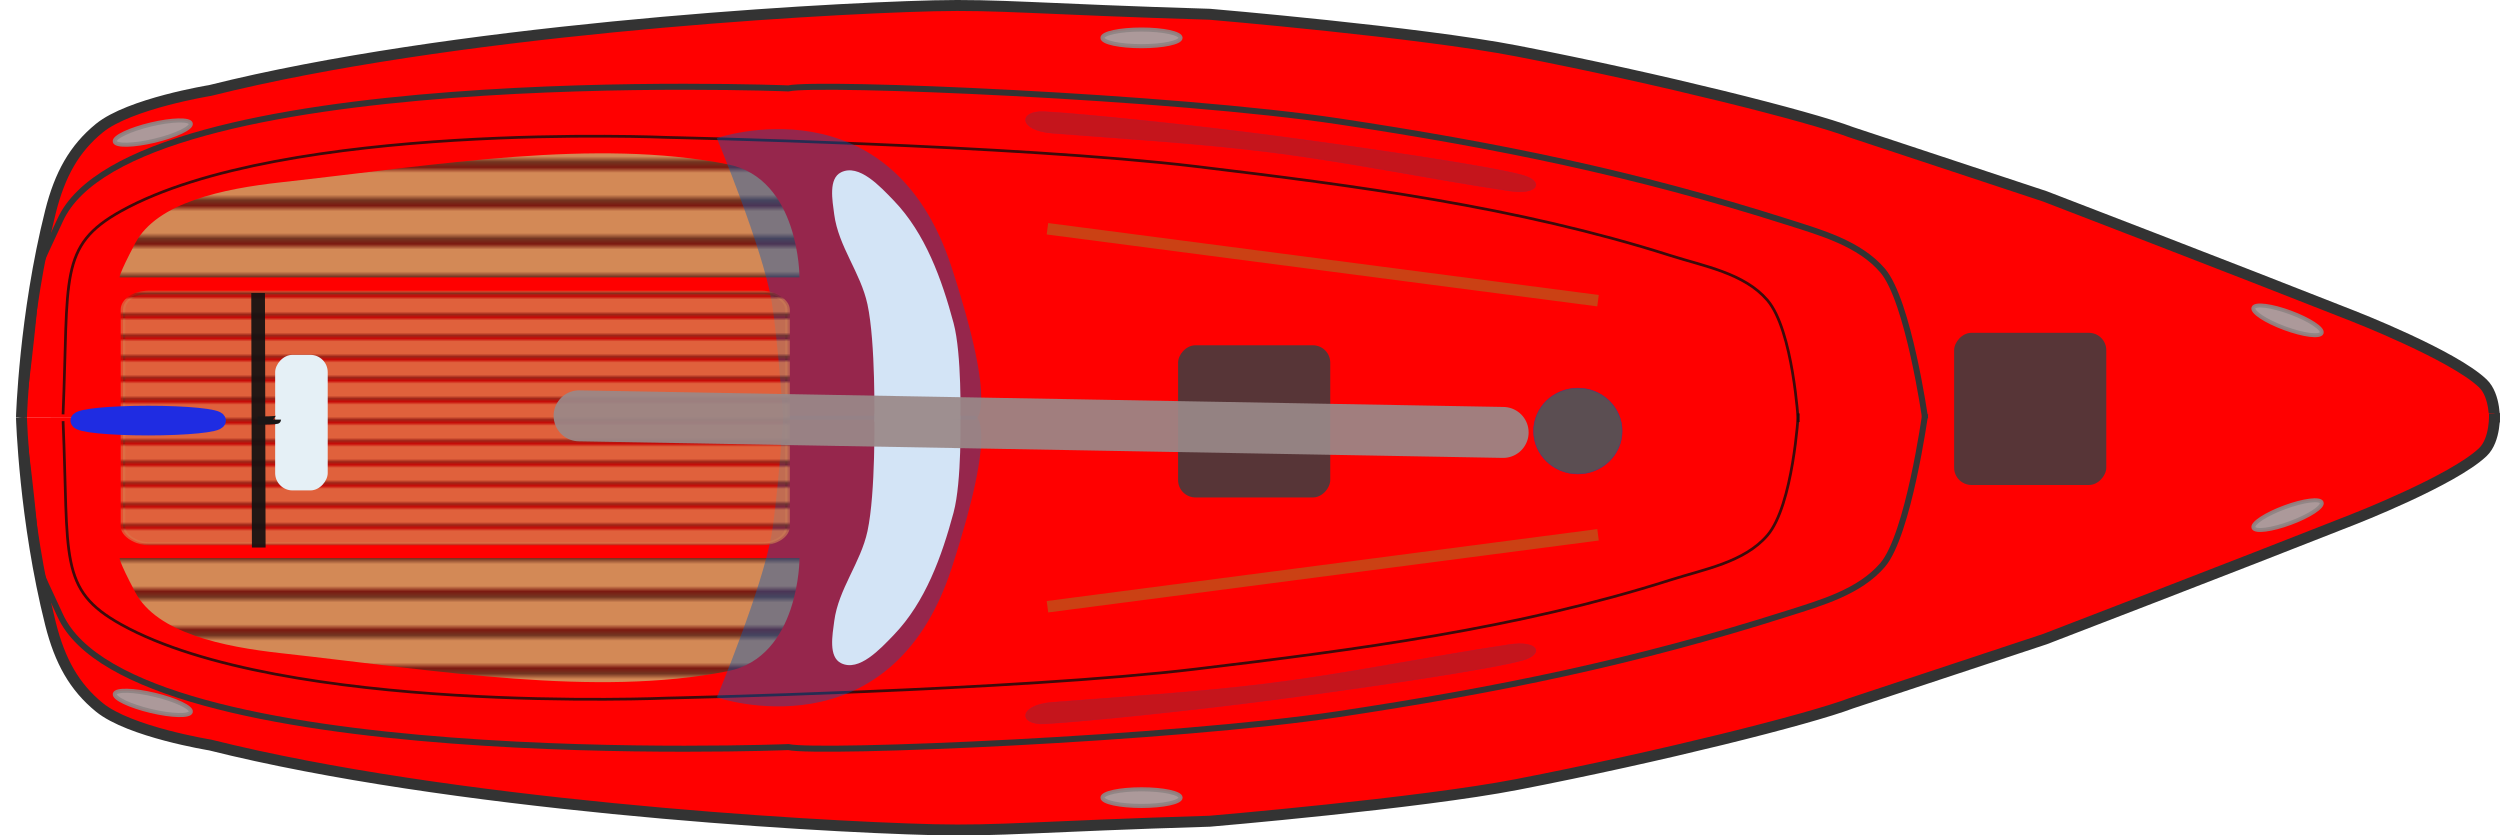 <?xml version="1.0" encoding="UTF-8" standalone="no"?>
<!-- Created with Inkscape (http://www.inkscape.org/) -->

<svg
   xmlns:dc="http://purl.org/dc/elements/1.1/"
   xmlns:cc="http://creativecommons.org/ns#"
   xmlns:rdf="http://www.w3.org/1999/02/22-rdf-syntax-ns#"
   xmlns:svg="http://www.w3.org/2000/svg"
   xmlns="http://www.w3.org/2000/svg"
   xmlns:xlink="http://www.w3.org/1999/xlink"
   xmlns:sodipodi="http://sodipodi.sourceforge.net/DTD/sodipodi-0.dtd"
   xmlns:inkscape="http://www.inkscape.org/namespaces/inkscape"
   width="128.804mm"
   height="43.046mm"
   viewBox="0 0 456.393 152.526"
   id="svg7116"
   version="1.1"
   inkscape:version="0.91 r13725"
   sodipodi:docname="sy_top.svg">
  <defs
     id="defs7118">
    <marker
       inkscape:stockid="Arrow1Lend"
       orient="auto"
       refY="0"
       refX="0"
       id="marker4586"
       style="overflow:visible"
       inkscape:isstock="true">
      <path
         id="path4328"
         d="M 0,0 5,-5 -12.5,0 5,5 0,0 Z"
         style="fill:#000000;fill-opacity:1;fill-rule:evenodd;stroke:#000000;stroke-width:1pt;stroke-opacity:1"
         transform="matrix(-0.8,0,0,-0.8,-10,0)"
         inkscape:connector-curvature="0" />
    </marker>
    <marker
       inkscape:stockid="Arrow2Lend"
       orient="auto"
       refY="0"
       refX="0"
       id="Arrow2Lend"
       style="overflow:visible"
       inkscape:isstock="true">
      <path
         id="path4346"
         style="fill:#000000;fill-opacity:1;fill-rule:evenodd;stroke:#000000;stroke-width:0.625;stroke-linejoin:round;stroke-opacity:1"
         d="M 8.719,4.034 -2.207,0.016 8.719,-4.002 c -1.745,2.372 -1.735,5.617 -6e-7,8.035 z"
         transform="matrix(-1.1,0,0,-1.1,-1.1,0)"
         inkscape:connector-curvature="0" />
    </marker>
    <marker
       inkscape:stockid="Arrow1Lend"
       orient="auto"
       refY="0"
       refX="0"
       id="marker10853"
       style="overflow:visible"
       inkscape:isstock="true">
      <path
         id="path10855"
         d="M 0,0 5,-5 -12.5,0 5,5 0,0 Z"
         style="fill:#000000;fill-opacity:1;fill-rule:evenodd;stroke:#000000;stroke-width:1pt;stroke-opacity:1"
         transform="matrix(-0.8,0,0,-0.8,-10,0)"
         inkscape:connector-curvature="0" />
    </marker>
    <marker
       inkscape:stockid="Arrow1Lend"
       orient="auto"
       refY="0"
       refX="0"
       id="Arrow1Lend"
       style="overflow:visible"
       inkscape:isstock="true">
      <path
         id="path10274"
         d="M 0,0 5,-5 -12.5,0 5,5 0,0 Z"
         style="fill:#000000;fill-opacity:1;fill-rule:evenodd;stroke:#000000;stroke-width:1pt;stroke-opacity:1"
         transform="matrix(-0.8,0,0,-0.8,-10,0)"
         inkscape:connector-curvature="0" />
    </marker>
    <marker
       inkscape:isstock="true"
       style="overflow:visible"
       id="marker10653"
       refX="0"
       refY="0"
       orient="auto"
       inkscape:stockid="Arrow1Lstart">
      <path
         transform="matrix(0.8,0,0,0.8,10,0)"
         style="fill:#000000;fill-opacity:1;fill-rule:evenodd;stroke:#000000;stroke-width:1pt;stroke-opacity:1"
         d="M 0,0 5,-5 -12.5,0 5,5 0,0 Z"
         id="path10655"
         inkscape:connector-curvature="0" />
    </marker>
    <marker
       inkscape:isstock="true"
       style="overflow:visible"
       id="marker10613"
       refX="0"
       refY="0"
       orient="auto"
       inkscape:stockid="Arrow1Lstart">
      <path
         transform="matrix(0.8,0,0,0.8,10,0)"
         style="fill:#000000;fill-opacity:1;fill-rule:evenodd;stroke:#000000;stroke-width:1pt;stroke-opacity:1"
         d="M 0,0 5,-5 -12.5,0 5,5 0,0 Z"
         id="path10615"
         inkscape:connector-curvature="0" />
    </marker>
    <marker
       inkscape:isstock="true"
       style="overflow:visible"
       id="marker10555"
       refX="0"
       refY="0"
       orient="auto"
       inkscape:stockid="Arrow1Lstart">
      <path
         transform="matrix(0.8,0,0,0.8,10,0)"
         style="fill:#000000;fill-opacity:1;fill-rule:evenodd;stroke:#000000;stroke-width:1pt;stroke-opacity:1"
         d="M 0,0 5,-5 -12.5,0 5,5 0,0 Z"
         id="path10557"
         inkscape:connector-curvature="0" />
    </marker>
    <pattern
       inkscape:collect="always"
       xlink:href="#pattern7127"
       id="pattern7797"
       patternTransform="matrix(0,-1,1,0,-252.403,837.486)" />
    <pattern
       patternUnits="userSpaceOnUse"
       width="6.594"
       height="347.853"
       patternTransform="translate(79.611,422.705)"
       id="pattern7127">
      <rect
         y="0.25"
         x="0.25"
         height="347.353"
         width="6.094"
         id="rect7125"
         style="opacity:1;fill:#d38956;fill-opacity:1;stroke:#070504;stroke-width:0.5;stroke-miterlimit:4;stroke-dasharray:none;stroke-opacity:1" />
    </pattern>
    <pattern
       patternUnits="userSpaceOnUse"
       width="6.594"
       height="347.853"
       patternTransform="translate(79.611,422.705)"
       id="pattern7127-7">
      <rect
         y="0.25"
         x="0.25"
         height="347.353"
         width="6.094"
         id="rect7125-5"
         style="opacity:1;fill:#d38956;fill-opacity:1;stroke:#070504;stroke-width:0.5;stroke-miterlimit:4;stroke-dasharray:none;stroke-opacity:1" />
    </pattern>
    <pattern
       patternUnits="userSpaceOnUse"
       width="6.594"
       height="347.853"
       patternTransform="translate(79.611,422.705)"
       id="pattern7766">
      <rect
         y="0.25"
         x="0.25"
         height="347.353"
         width="6.094"
         id="rect7768"
         style="opacity:1;fill:#d38956;fill-opacity:1;stroke:#070504;stroke-width:0.5;stroke-miterlimit:4;stroke-dasharray:none;stroke-opacity:1" />
    </pattern>
    <filter
       inkscape:collect="always"
       style="color-interpolation-filters:sRGB"
       id="filter8963"
       x="-0.089"
       width="1.177"
       y="-0.045"
       height="1.091">
      <feGaussianBlur
         inkscape:collect="always"
         stdDeviation="0.867"
         id="feGaussianBlur8965" />
    </filter>
    <pattern
       patternUnits="userSpaceOnUse"
       width="6.594"
       height="347.853"
       patternTransform="translate(79.611,422.705)"
       id="pattern7127-2">
      <rect
         y="0.25"
         x="0.25"
         height="347.353"
         width="6.094"
         id="rect7125-6"
         style="opacity:1;fill:#d38956;fill-opacity:1;stroke:#070504;stroke-width:0.5;stroke-miterlimit:4;stroke-dasharray:none;stroke-opacity:1" />
    </pattern>
    <pattern
       inkscape:collect="always"
       xlink:href="#pattern7127-3"
       id="pattern7797-9"
       patternTransform="matrix(0,-1,1,0,-252.403,837.486)" />
    <pattern
       patternUnits="userSpaceOnUse"
       width="6.594"
       height="347.853"
       patternTransform="translate(79.611,422.705)"
       id="pattern7127-3">
      <rect
         y="0.25"
         x="0.25"
         height="347.353"
         width="6.094"
         id="rect7125-1"
         style="opacity:1;fill:#d38956;fill-opacity:1;stroke:#070504;stroke-width:0.5;stroke-miterlimit:4;stroke-dasharray:none;stroke-opacity:1" />
    </pattern>
    <filter
       inkscape:collect="always"
       style="color-interpolation-filters:sRGB"
       id="filter8963-9"
       x="-0.089"
       width="1.177"
       y="-0.045"
       height="1.091">
      <feGaussianBlur
         inkscape:collect="always"
         stdDeviation="0.867"
         id="feGaussianBlur8965-4" />
    </filter>
    <filter
       inkscape:collect="always"
       style="color-interpolation-filters:sRGB"
       id="filter9415"
       x="-0.012"
       width="1.024"
       y="-0.68"
       height="2.36">
      <feGaussianBlur
         inkscape:collect="always"
         stdDeviation="0.859"
         id="feGaussianBlur9417" />
    </filter>
    <filter
       inkscape:collect="always"
       style="color-interpolation-filters:sRGB"
       id="filter9614"
       x="-0.094"
       width="1.189"
       y="-1.89"
       height="4.78">
      <feGaussianBlur
         inkscape:collect="always"
         stdDeviation="0.141"
         id="feGaussianBlur9616" />
    </filter>
    <filter
       inkscape:collect="always"
       style="color-interpolation-filters:sRGB"
       id="filter9647"
       x="-0.086"
       width="1.172"
       y="-0.033"
       height="1.067">
      <feGaussianBlur
         inkscape:collect="always"
         stdDeviation="0.343"
         id="feGaussianBlur9649" />
    </filter>
    <filter
       inkscape:collect="always"
       style="color-interpolation-filters:sRGB"
       id="filter9667"
       x="-5.004"
       width="11.009"
       y="-0.013"
       height="1.025">
      <feGaussianBlur
         inkscape:collect="always"
         stdDeviation="0.245"
         id="feGaussianBlur9669" />
    </filter>
    <filter
       inkscape:collect="always"
       style="color-interpolation-filters:sRGB"
       id="filter9747"
       x="-0.168"
       width="1.336"
       y="-0.168"
       height="1.336">
      <feGaussianBlur
         inkscape:collect="always"
         stdDeviation="1.945"
         id="feGaussianBlur9749" />
    </filter>
    <filter
       inkscape:collect="always"
       style="color-interpolation-filters:sRGB"
       id="filter9811"
       x="-0.132"
       width="1.264"
       y="-0.132"
       height="1.264">
      <feGaussianBlur
         inkscape:collect="always"
         stdDeviation="1.528"
         id="feGaussianBlur9813" />
    </filter>
    <marker
       inkscape:isstock="true"
       style="overflow:visible"
       id="marker10613-6"
       refX="0"
       refY="0"
       orient="auto"
       inkscape:stockid="Arrow1Lstart">
      <path
         inkscape:connector-curvature="0"
         transform="matrix(0.8,0,0,0.8,10,0)"
         style="fill:#000000;fill-opacity:1;fill-rule:evenodd;stroke:#000000;stroke-width:1pt;stroke-opacity:1"
         d="M 0,0 5,-5 -12.5,0 5,5 0,0 Z"
         id="path10615-8" />
    </marker>
    <marker
       inkscape:isstock="true"
       style="overflow:visible"
       id="marker10613-4"
       refX="0"
       refY="0"
       orient="auto"
       inkscape:stockid="Arrow1Lstart">
      <path
         inkscape:connector-curvature="0"
         transform="matrix(0.8,0,0,0.8,10,0)"
         style="fill:#000000;fill-opacity:1;fill-rule:evenodd;stroke:#000000;stroke-width:1pt;stroke-opacity:1"
         d="M 0,0 5,-5 -12.5,0 5,5 0,0 Z"
         id="path10615-3" />
    </marker>
    <marker
       inkscape:isstock="true"
       style="overflow:visible"
       id="marker10613-49"
       refX="0"
       refY="0"
       orient="auto"
       inkscape:stockid="Arrow1Lstart">
      <path
         inkscape:connector-curvature="0"
         transform="matrix(0.8,0,0,0.8,10,0)"
         style="fill:#000000;fill-opacity:1;fill-rule:evenodd;stroke:#000000;stroke-width:1pt;stroke-opacity:1"
         d="M 0,0 5,-5 -12.5,0 5,5 0,0 Z"
         id="path10615-2" />
    </marker>
    <marker
       inkscape:isstock="true"
       style="overflow:visible"
       id="marker10613-68"
       refX="0"
       refY="0"
       orient="auto"
       inkscape:stockid="Arrow1Lstart">
      <path
         inkscape:connector-curvature="0"
         transform="matrix(0.8,0,0,0.8,10,0)"
         style="fill:#000000;fill-opacity:1;fill-rule:evenodd;stroke:#000000;stroke-width:1pt;stroke-opacity:1"
         d="M 0,0 5,-5 -12.5,0 5,5 0,0 Z"
         id="path10615-9" />
    </marker>
    <marker
       inkscape:isstock="true"
       style="overflow:visible"
       id="marker10613-66"
       refX="0"
       refY="0"
       orient="auto"
       inkscape:stockid="Arrow1Lstart">
      <path
         inkscape:connector-curvature="0"
         transform="matrix(0.8,0,0,0.8,10,0)"
         style="fill:#000000;fill-opacity:1;fill-rule:evenodd;stroke:#000000;stroke-width:1pt;stroke-opacity:1"
         d="M 0,0 5,-5 -12.5,0 5,5 0,0 Z"
         id="path10615-4" />
    </marker>
    <marker
       inkscape:isstock="true"
       style="overflow:visible"
       id="marker10613-5"
       refX="0"
       refY="0"
       orient="auto"
       inkscape:stockid="Arrow1Lstart">
      <path
         inkscape:connector-curvature="0"
         transform="matrix(0.8,0,0,0.8,10,0)"
         style="fill:#000000;fill-opacity:1;fill-rule:evenodd;stroke:#000000;stroke-width:1pt;stroke-opacity:1"
         d="M 0,0 5,-5 -12.5,0 5,5 0,0 Z"
         id="path10615-0" />
    </marker>
    <filter
       inkscape:collect="always"
       style="color-interpolation-filters:sRGB"
       id="filter4508"
       x="-0.042"
       width="1.083"
       y="-0.265"
       height="1.53">
      <feGaussianBlur
         inkscape:collect="always"
         stdDeviation="1.617"
         id="feGaussianBlur4510" />
    </filter>
    <filter
       inkscape:collect="always"
       style="color-interpolation-filters:sRGB"
       id="filter4520"
       x="-0.042"
       width="1.083"
       y="-0.265"
       height="1.53">
      <feGaussianBlur
         inkscape:collect="always"
         stdDeviation="1.617"
         id="feGaussianBlur4522" />
    </filter>
    <filter
       inkscape:collect="always"
       style="color-interpolation-filters:sRGB"
       id="filter4536"
       x="-0.05"
       width="1.101"
       y="-0.046"
       height="1.092">
      <feGaussianBlur
         inkscape:collect="always"
         stdDeviation="1.013"
         id="feGaussianBlur4538" />
    </filter>
    <filter
       inkscape:collect="always"
       style="color-interpolation-filters:sRGB"
       id="filter4560"
       x="-0.076"
       width="1.151"
       y="-0.069"
       height="1.137">
      <feGaussianBlur
         inkscape:collect="always"
         stdDeviation="1.52"
         id="feGaussianBlur4562" />
    </filter>
    <filter
       inkscape:collect="always"
       style="color-interpolation-filters:sRGB"
       id="filter5336"
       x="-0.013"
       width="1.026"
       y="-0.051"
       height="1.101">
      <feGaussianBlur
         inkscape:collect="always"
         stdDeviation="1.187"
         id="feGaussianBlur5338" />
    </filter>
    <filter
       inkscape:collect="always"
       style="color-interpolation-filters:sRGB"
       id="filter5364"
       x="-0.021"
       width="1.043"
       y="-0.117"
       height="1.233">
      <feGaussianBlur
         inkscape:collect="always"
         stdDeviation="1.101"
         id="feGaussianBlur5366" />
    </filter>
    <filter
       inkscape:collect="always"
       style="color-interpolation-filters:sRGB"
       id="filter5384"
       x="-0.021"
       width="1.043"
       y="-0.117"
       height="1.233">
      <feGaussianBlur
         inkscape:collect="always"
         stdDeviation="1.101"
         id="feGaussianBlur5386" />
    </filter>
    <marker
       inkscape:isstock="true"
       style="overflow:visible"
       id="marker10613-68-3"
       refX="0"
       refY="0"
       orient="auto"
       inkscape:stockid="Arrow1Lstart">
      <path
         inkscape:connector-curvature="0"
         transform="matrix(0.8,0,0,0.8,10,0)"
         style="fill:#000000;fill-opacity:1;fill-rule:evenodd;stroke:#000000;stroke-width:1pt;stroke-opacity:1"
         d="M 0,0 5,-5 -12.5,0 5,5 0,0 Z"
         id="path10615-9-6" />
    </marker>
    <filter
       inkscape:collect="always"
       style="color-interpolation-filters:sRGB"
       id="filter5078"
       x="-0.007"
       width="1.014"
       y="-0.052"
       height="1.104">
      <feGaussianBlur
         inkscape:collect="always"
         stdDeviation="0.284"
         id="feGaussianBlur5080" />
    </filter>
    <filter
       inkscape:collect="always"
       style="color-interpolation-filters:sRGB"
       id="filter5110"
       x="-0.007"
       width="1.014"
       y="-0.052"
       height="1.104">
      <feGaussianBlur
         inkscape:collect="always"
         stdDeviation="0.284"
         id="feGaussianBlur5112" />
    </filter>
    <filter
       inkscape:collect="always"
       style="color-interpolation-filters:sRGB"
       id="filter5114"
       x="-0.007"
       width="1.014"
       y="-0.042"
       height="1.085">
      <feGaussianBlur
         inkscape:collect="always"
         stdDeviation="0.922"
         id="feGaussianBlur5116" />
    </filter>
    <filter
       inkscape:collect="always"
       style="color-interpolation-filters:sRGB"
       id="filter5118"
       x="-0.007"
       width="1.014"
       y="-0.042"
       height="1.085">
      <feGaussianBlur
         inkscape:collect="always"
         stdDeviation="0.922"
         id="feGaussianBlur5120" />
    </filter>
    <filter
       inkscape:collect="always"
       style="color-interpolation-filters:sRGB"
       id="filter5122"
       x="-0.007"
       width="1.014"
       y="-0.04"
       height="1.08">
      <feGaussianBlur
         inkscape:collect="always"
         stdDeviation="1.022"
         id="feGaussianBlur5124" />
    </filter>
    <filter
       inkscape:collect="always"
       style="color-interpolation-filters:sRGB"
       id="filter5126"
       x="-0.007"
       width="1.014"
       y="-0.04"
       height="1.081">
      <feGaussianBlur
         inkscape:collect="always"
         stdDeviation="1.02"
         id="feGaussianBlur5128" />
    </filter>
  </defs>
  <sodipodi:namedview
     id="base"
     pagecolor="#ffffff"
     bordercolor="#666666"
     borderopacity="1.0"
     inkscape:pageopacity="0.0"
     inkscape:pageshadow="2"
     inkscape:zoom="2"
     inkscape:cx="331.36203"
     inkscape:cy="13.616324"
     inkscape:document-units="px"
     inkscape:current-layer="g4341"
     showgrid="false"
     inkscape:window-width="1855"
     inkscape:window-height="1056"
     inkscape:window-x="65"
     inkscape:window-y="24"
     inkscape:window-maximized="1"
     fit-margin-top="0"
     fit-margin-left="0"
     fit-margin-right="0"
     fit-margin-bottom="0"
     inkscape:snap-grids="false" />
  <g
     inkscape:label="Ebene 1"
     inkscape:groupmode="layer"
     id="layer1"
     transform="translate(-123.083,-266.159)">
    <g
       id="g4341">
      <g
         transform="translate(-12.483,-380.281)"
         id="g9271-0">
        <g
           id="g4272">
          <path
             sodipodi:nodetypes="csasscsccssc"
             inkscape:connector-curvature="0"
             id="path4216-6-3-0"
             d="m 139.483,722.697 c 0,0 0.523,-18.641 5.31,-37.655 1.707,-6.781 4.355,-11.493 8.907,-15.206 5.517,-4.501 20.222,-6.877 20.222,-6.877 43.581,-10.909 108.329,-14.866 132.118,-15.463 11.76,-0.295 19.481,0.616 50.376,1.548 0,0 38.305,3.251 56.128,6.713 26.221,5.093 53.255,11.89 61.013,14.837 l 35.343,11.703 c 0,0 34.449,13.232 56.214,21.828 0,0 18.242,7.1 23.712,12.303 2.368,2.252 2.121,7.071 2.121,7.071"
             style="display:inline;fill:red;fill-rule:evenodd;stroke:#333;stroke-width:2;stroke-linecap:butt;stroke-linejoin:round;stroke-miterlimit:4;stroke-dasharray:none;stroke-opacity:1;fill-opacity:1" />
          <path
             sodipodi:nodetypes="csasscsccssc"
             inkscape:connector-curvature="0"
             id="path4216-6-3"
             d="m 139.483,722.697 c 0,0 0.523,-18.641 5.31,-37.655 1.707,-6.781 4.355,-11.493 8.907,-15.206 5.517,-4.501 20.222,-6.877 20.222,-6.877 43.581,-10.909 108.329,-14.866 132.118,-15.463 11.76,-0.295 19.481,0.616 50.376,1.548 0,0 38.305,3.251 56.128,6.713 26.221,5.093 53.255,11.89 61.013,14.837 l 35.343,11.703 c 0,0 34.449,13.232 56.214,21.828 0,0 18.242,7.1 23.712,12.303 2.368,2.252 2.121,7.071 2.121,7.071"
             style="display:inline;fill:red;fill-rule:evenodd;stroke:#333;stroke-width:2;stroke-linecap:butt;stroke-linejoin:round;stroke-miterlimit:4;stroke-dasharray:none;stroke-opacity:1;fill-opacity:1"
             transform="matrix(1,0,0,-1,0.005,1445.405)" />
          <path
             sodipodi:nodetypes="cscsssc"
             inkscape:connector-curvature="0"
             id="path4156"
             d="m 147.076,722.084 c 1.061,-25.102 -0.875,-30.741 10.607,-37.123 29.681,-16.498 99.702,-13.435 99.702,-13.435 0,0 63.828,1.373 96.52,5.303 29.168,3.507 58.628,7.347 86.621,16.263 6.18,1.969 13.449,3.213 17.678,8.132 4.717,5.487 5.657,22.274 5.657,22.274"
             style="display:inline;opacity:0.918;fill:none;fill-opacity:1;fill-rule:evenodd;stroke:#1c0e0e;stroke-width:0.5;stroke-linecap:butt;stroke-linejoin:miter;stroke-miterlimit:4;stroke-dasharray:none;stroke-opacity:1;filter:url(#filter5114)"
             transform="matrix(1,0,0,-1,0.005,1445.405)" />
          <path
             sodipodi:nodetypes="cscsssc"
             inkscape:connector-curvature="0"
             id="path4156-6"
             d="m 139.483,722.697 c 4.419,-33.213 0.878,-22.456 7.065,-36.076 13.105,-28.848 132.936,-24.042 132.936,-24.042 5.569,-1.238 70.412,1.481 100.409,6.01 29.049,4.386 54.032,9.468 82.024,18.385 6.18,1.969 13.096,3.92 17.324,8.839 4.717,5.487 7.778,27.577 7.778,27.577"
             style="display:inline;fill:none;fill-opacity:1;fill-rule:evenodd;stroke:#333;stroke-width:1.1;stroke-linecap:butt;stroke-linejoin:miter;stroke-miterlimit:4;stroke-dasharray:none;stroke-opacity:1;filter:url(#filter5122)"
             transform="matrix(1,0,0,-1,0.005,1445.405)" />
          <path
             sodipodi:nodetypes="csssc"
             inkscape:connector-curvature="0"
             id="path4184"
             d="m 157.423,697.083 c 0,0 -0.34,-0.251 2.828,-6.235 3.954,-7.468 16.113,-9.96 26.517,-11.114 29.097,-3.229 57.374,-8.071 81.62,-3.302 13.159,2.588 13.132,20.65 13.132,20.65"
             style="fill:url(#pattern7797);fill-opacity:1;fill-rule:evenodd;stroke:none;stroke-width:0.876px;stroke-linecap:butt;stroke-linejoin:miter;stroke-opacity:1;filter:url(#filter5384)"
             transform="matrix(1,0,0,-1,0.005,1445.405)" />
          <path
             sodipodi:nodetypes="cscsc"
             inkscape:connector-curvature="0"
             id="path8939"
             d="m 278.571,723.076 c 0,0 -0.999,-14.794 -2.143,-21.607 -1.647,-9.812 -10,-29.821 -10,-29.821 0,0 31.617,-10.919 42.857,23.571 8.733,26.798 4.286,27.857 4.286,27.857"
             style="opacity:0.65;fill:#095bb4;fill-opacity:1;fill-rule:evenodd;stroke:none;stroke-width:1px;stroke-linecap:butt;stroke-linejoin:miter;stroke-opacity:1;filter:url(#filter4536)"
             transform="matrix(1,0,0,-1,0.005,1445.405)" />
          <path
             sodipodi:nodetypes="caaassc"
             inkscape:connector-curvature="0"
             id="path8941"
             d="m 310.893,723.076 c 0,0 0.282,-11.973 -1.25,-17.679 -2.147,-7.996 -5.153,-16.355 -10.893,-22.321 -2.529,-2.629 -6.371,-6.793 -9.643,-5.179 -2.326,1.147 -1.589,5.108 -1.25,7.679 0.776,5.89 4.823,10.62 6.071,16.429 1.513,7.042 1.25,21.429 1.25,21.429"
             style="fill:#d3e4f6;fill-opacity:1;fill-rule:evenodd;stroke:none;stroke-width:1px;stroke-linecap:butt;stroke-linejoin:miter;stroke-opacity:1;filter:url(#filter8963)"
             transform="matrix(1,0,0,-1,0.005,1445.405)" />
          <path
             inkscape:connector-curvature="0"
             id="path8967"
             d="M 326.784,688.202 C 427.295,701.334 427.295,701.334 427.295,701.334"
             style="fill:none;fill-rule:evenodd;stroke:#cb4114;stroke-width:2.1;stroke-linecap:butt;stroke-linejoin:round;stroke-miterlimit:4;stroke-dasharray:none;stroke-opacity:1;filter:url(#filter5110)"
             transform="matrix(1,0,0,-1,0.005,1445.405)" />
          <ellipse
             ry="1.518"
             rx="7.128"
             cy="653.352"
             cx="343.957"
             id="path8937-9"
             style="opacity:0.918;fill:#a5a7a8;fill-opacity:1;stroke:#908585;stroke-width:0.747;stroke-linecap:round;stroke-linejoin:round;stroke-miterlimit:4;stroke-dasharray:none;stroke-opacity:1"
             transform="matrix(1,0,0,-1,0.005,1445.405)" />
          <ellipse
             transform="matrix(0.938,-0.347,-0.347,-0.938,0.005,1445.405)"
             ry="1.53"
             rx="6.635"
             cy="469.149"
             cx="763.292"
             id="path8937-9-1"
             style="opacity:0.918;fill:#a5a7a8;fill-opacity:1;stroke:#908585;stroke-width:0.723;stroke-linecap:round;stroke-linejoin:round;stroke-miterlimit:4;stroke-dasharray:none;stroke-opacity:1" />
          <ellipse
             inkscape:transform-center-y="2.0203051"
             inkscape:transform-center-x="1.5152288"
             transform="matrix(0.973,0.232,0.232,-0.973,0.005,1445.405)"
             ry="1.518"
             rx="7.128"
             cy="690.077"
             cx="3.451"
             id="path8937-9-2"
             style="opacity:0.918;fill:#a5a7a8;fill-opacity:1;stroke:#908585;stroke-width:0.747;stroke-linecap:round;stroke-linejoin:round;stroke-miterlimit:4;stroke-dasharray:none;stroke-opacity:1" />
          <path
             sodipodi:nodetypes="sssssss"
             inkscape:connector-curvature="0"
             id="path9094"
             d="m 327.679,670.755 c -6.3,-0.502 -6.213,-4.184 -1.429,-3.929 7.223,0.386 27.424,2.495 41.071,4.286 15.476,2.031 39.969,5.559 46.25,7.321 3.888,1.091 2.976,3.678 -2.5,2.857 -14.788,-2.216 -29.446,-5.305 -44.286,-7.143 -12.985,-1.608 -27.441,-2.464 -39.107,-3.393 z"
             style="opacity:0.5;fill:#19536f;fill-opacity:1;fill-rule:evenodd;stroke:#3d3c88;stroke-width:0.1;stroke-linecap:butt;stroke-linejoin:miter;stroke-miterlimit:4;stroke-dasharray:none;stroke-opacity:0.927;filter:url(#filter4508)"
             transform="matrix(1,0,0,-1,0.005,1445.405)" />
        </g>
        <path
           style="display:inline;opacity:0.918;fill:none;fill-opacity:1;fill-rule:evenodd;stroke:#1c0e0e;stroke-width:0.5;stroke-linecap:butt;stroke-linejoin:miter;stroke-miterlimit:4;stroke-dasharray:none;stroke-opacity:1;filter:url(#filter5118)"
           d="m 147.076,722.084 c 1.061,-25.102 -0.875,-30.741 10.607,-37.123 29.681,-16.498 99.702,-13.435 99.702,-13.435 0,0 63.828,1.373 96.52,5.303 29.168,3.507 58.628,7.347 86.621,16.263 6.18,1.969 13.449,3.213 17.678,8.132 4.717,5.487 5.657,22.274 5.657,22.274"
           id="path4156-3"
           inkscape:connector-curvature="0"
           sodipodi:nodetypes="cscsssc" />
        <path
           style="display:inline;fill:none;fill-opacity:1;fill-rule:evenodd;stroke:#333;stroke-width:1.1;stroke-linecap:butt;stroke-linejoin:miter;stroke-miterlimit:4;stroke-dasharray:none;stroke-opacity:1;filter:url(#filter5126)"
           d="m 139.483,722.697 c 4.419,-33.213 0.878,-22.456 7.065,-36.076 13.105,-28.848 132.936,-24.042 132.936,-24.042 5.569,-1.238 70.412,1.481 100.409,6.01 29.049,4.386 54.032,9.468 82.024,18.385 6.18,1.969 13.096,3.92 17.324,8.839 4.717,5.487 7.778,27.047 7.778,27.047"
           id="path4156-6-6"
           inkscape:connector-curvature="0"
           sodipodi:nodetypes="cscsssc" />
        <path
           style="fill:url(#pattern7797-9);fill-opacity:1;fill-rule:evenodd;stroke:none;stroke-width:0.876px;stroke-linecap:butt;stroke-linejoin:miter;stroke-opacity:1;filter:url(#filter5364)"
           d="m 157.423,697.083 c 0,0 -0.34,-0.251 2.828,-6.235 3.954,-7.468 16.113,-9.96 26.517,-11.114 29.097,-3.229 57.374,-8.071 81.62,-3.302 13.159,2.588 13.132,20.65 13.132,20.65"
           id="path4184-1"
           inkscape:connector-curvature="0"
           sodipodi:nodetypes="csssc" />
        <path
           style="opacity:0.65;fill:#095bb4;fill-opacity:1;fill-rule:evenodd;stroke:none;stroke-width:1px;stroke-linecap:butt;stroke-linejoin:miter;stroke-opacity:1;filter:url(#filter4560)"
           d="m 278.571,723.076 c 0,0 -0.999,-14.794 -2.143,-21.607 -1.647,-9.812 -10,-29.821 -10,-29.821 0,0 31.617,-10.919 42.857,23.571 8.733,26.798 4.286,27.857 4.286,27.857"
           id="path8939-6"
           inkscape:connector-curvature="0"
           sodipodi:nodetypes="cscsc" />
        <path
           style="fill:#d3e4f6;fill-opacity:1;fill-rule:evenodd;stroke:none;stroke-width:1px;stroke-linecap:butt;stroke-linejoin:miter;stroke-opacity:1;filter:url(#filter8963-9)"
           d="m 310.893,723.076 c 0,0 0.282,-11.973 -1.25,-17.679 -2.147,-7.996 -5.153,-16.355 -10.893,-22.321 -2.529,-2.629 -6.371,-6.793 -9.643,-5.179 -2.326,1.147 -1.589,5.108 -1.25,7.679 0.776,5.89 4.823,10.62 6.071,16.429 1.513,7.042 1.25,21.429 1.25,21.429"
           id="path8941-3"
           inkscape:connector-curvature="0"
           sodipodi:nodetypes="caaassc" />
        <path
           style="fill:none;fill-rule:evenodd;stroke:#cb4114;stroke-width:2.1;stroke-linecap:butt;stroke-linejoin:round;stroke-miterlimit:4;stroke-dasharray:none;stroke-opacity:1;filter:url(#filter5078)"
           d="M 326.784,688.202 C 427.295,701.334 427.295,701.334 427.295,701.334"
           id="path8967-2"
           inkscape:connector-curvature="0" />
        <ellipse
           style="opacity:0.918;fill:#a5a7a8;fill-opacity:1;stroke:#908585;stroke-width:0.747;stroke-linecap:round;stroke-linejoin:round;stroke-miterlimit:4;stroke-dasharray:none;stroke-opacity:1"
           id="path8937-9-0"
           cx="343.957"
           cy="653.352"
           rx="7.128"
           ry="1.518" />
        <ellipse
           style="opacity:0.918;fill:#a5a7a8;fill-opacity:1;stroke:#908585;stroke-width:0.723;stroke-linecap:round;stroke-linejoin:round;stroke-miterlimit:4;stroke-dasharray:none;stroke-opacity:1"
           id="path8937-9-1-6"
           cx="763.292"
           cy="469.149"
           rx="6.635"
           ry="1.53"
           transform="matrix(0.938,0.347,-0.347,0.938,0,0)" />
        <ellipse
           style="opacity:0.918;fill:#a5a7a8;fill-opacity:1;stroke:#908585;stroke-width:0.747;stroke-linecap:round;stroke-linejoin:round;stroke-miterlimit:4;stroke-dasharray:none;stroke-opacity:1"
           id="path8937-9-2-1"
           cx="3.451"
           cy="690.077"
           rx="7.128"
           ry="1.518"
           transform="matrix(0.973,-0.232,0.232,0.973,0,0)"
           inkscape:transform-center-x="1.5152288"
           inkscape:transform-center-y="2.0203051" />
        <path
           style="opacity:0.5;fill:#19536f;fill-opacity:1;fill-rule:evenodd;stroke:#3d3c88;stroke-width:0.1;stroke-linecap:butt;stroke-linejoin:miter;stroke-miterlimit:4;stroke-dasharray:none;stroke-opacity:0.927;filter:url(#filter4520)"
           d="m 327.679,670.755 c -6.3,-0.502 -6.213,-4.184 -1.429,-3.929 7.223,0.386 27.424,2.495 41.071,4.286 15.476,2.031 39.969,5.559 46.25,7.321 3.888,1.091 2.976,3.678 -2.5,2.857 -14.788,-2.216 -29.446,-5.305 -44.286,-7.143 -12.985,-1.608 -27.441,-2.464 -39.107,-3.393 z"
           id="path9094-5"
           inkscape:connector-curvature="0"
           sodipodi:nodetypes="sssssss" />
      </g>
      <rect
         transform="matrix(0,-0.549,-0.816,0,631.883,448.253)"
         rx="5.771"
         y="447.343"
         x="150.878"
         height="148.671"
         width="83.617"
         id="rect6175"
         style="display:inline;opacity:0.837;fill:url(#pattern7127);fill-opacity:1;stroke:url(#pattern7127);stroke-width:1.029;stroke-miterlimit:4;stroke-dasharray:none;stroke-opacity:1;filter:url(#filter5336)" />
      <g
         transform="matrix(1,0,0,-1,-12.478,1065.125)"
         id="g9271" />
      <ellipse
         transform="scale(1,-1)"
         ry="7.829"
         rx="8.081"
         cy="-344.848"
         cx="411.132"
         id="path9397"
         style="opacity:0.918;fill:#4e5559;fill-opacity:1;stroke:#3d3c88;stroke-width:0.1;stroke-linecap:round;stroke-linejoin:round;stroke-miterlimit:4;stroke-dasharray:none;stroke-opacity:0.927" />
      <rect
         rx="3.169"
         y="320.507"
         x="244.457"
         height="24.749"
         width="9.596"
         id="rect9479"
         style="opacity:1;fill:#e5f0f6;fill-opacity:1;stroke:none;stroke-width:9.3;stroke-linecap:round;stroke-linejoin:round;stroke-miterlimit:4;stroke-dasharray:none;stroke-opacity:0.922;filter:url(#filter9647)"
         transform="matrix(1,0,0,-1,-71.143,676.196)" />
      <path
         sodipodi:nodetypes="cc"
         inkscape:connector-curvature="0"
         id="path9498"
         d="m 241.462,310.079 -0.117,46.467"
         style="fill:none;fill-rule:evenodd;stroke:#141212;stroke-width:2.5;stroke-linecap:butt;stroke-linejoin:miter;stroke-miterlimit:4;stroke-dasharray:none;stroke-opacity:0.922;filter:url(#filter9667)"
         transform="matrix(1,0,0,-1,-71.143,676.196)" />
      <path
         inkscape:connector-curvature="0"
         id="path9516"
         d="m 241.25,333.255 c 3.571,0 3.571,0.179 3.571,0.179"
         style="fill:none;fill-rule:evenodd;stroke:#191616;stroke-width:1.5;stroke-linecap:butt;stroke-linejoin:miter;stroke-miterlimit:4;stroke-dasharray:none;stroke-opacity:1;filter:url(#filter9614)"
         transform="matrix(1,0,0,-1,-71.143,676.196)" />
      <rect
         transform="matrix(1,0,0,-1,0,532.268)"
         rx="3.169"
         y="175.297"
         x="338.149"
         height="27.779"
         width="27.779"
         id="rect9481-5"
         style="opacity:0.918;fill:#3a3f42;fill-opacity:1;stroke:none;stroke-width:9.3;stroke-linecap:round;stroke-linejoin:round;stroke-miterlimit:4;stroke-dasharray:none;stroke-opacity:0.922;filter:url(#filter9747)" />
      <path
         transform="matrix(1,0,0,-1,0,532.268)"
         sodipodi:nodetypes="cc"
         inkscape:connector-curvature="0"
         id="path9401"
         d="m 397.495,187.167 c -168.695,3.03 -168.695,3.03 -168.695,3.03"
         style="fill:none;fill-rule:evenodd;stroke:#9a8989;stroke-width:9.3;stroke-linecap:round;stroke-linejoin:round;stroke-miterlimit:4;stroke-dasharray:none;stroke-opacity:0.922;filter:url(#filter9415)" />
      <rect
         transform="matrix(1,0,0,-1,0,532.268)"
         rx="3.169"
         y="177.57"
         x="479.822"
         height="27.779"
         width="27.779"
         id="rect9481"
         style="opacity:0.918;fill:#3a3f42;fill-opacity:1;stroke:none;stroke-width:9.3;stroke-linecap:round;stroke-linejoin:round;stroke-miterlimit:4;stroke-dasharray:none;stroke-opacity:0.922;filter:url(#filter9811)" />
      <ellipse
         transform="scale(1,-1)"
         ry="1.273"
         rx="12.746"
         cy="-342.941"
         cx="150.134"
         id="path9673"
         style="opacity:1;fill:#3a3f42;fill-opacity:1;stroke:#1f2ce2;stroke-width:2.875;stroke-linecap:round;stroke-linejoin:round;stroke-miterlimit:4;stroke-dasharray:none;stroke-opacity:1" />
    </g>
  </g>
</svg>

